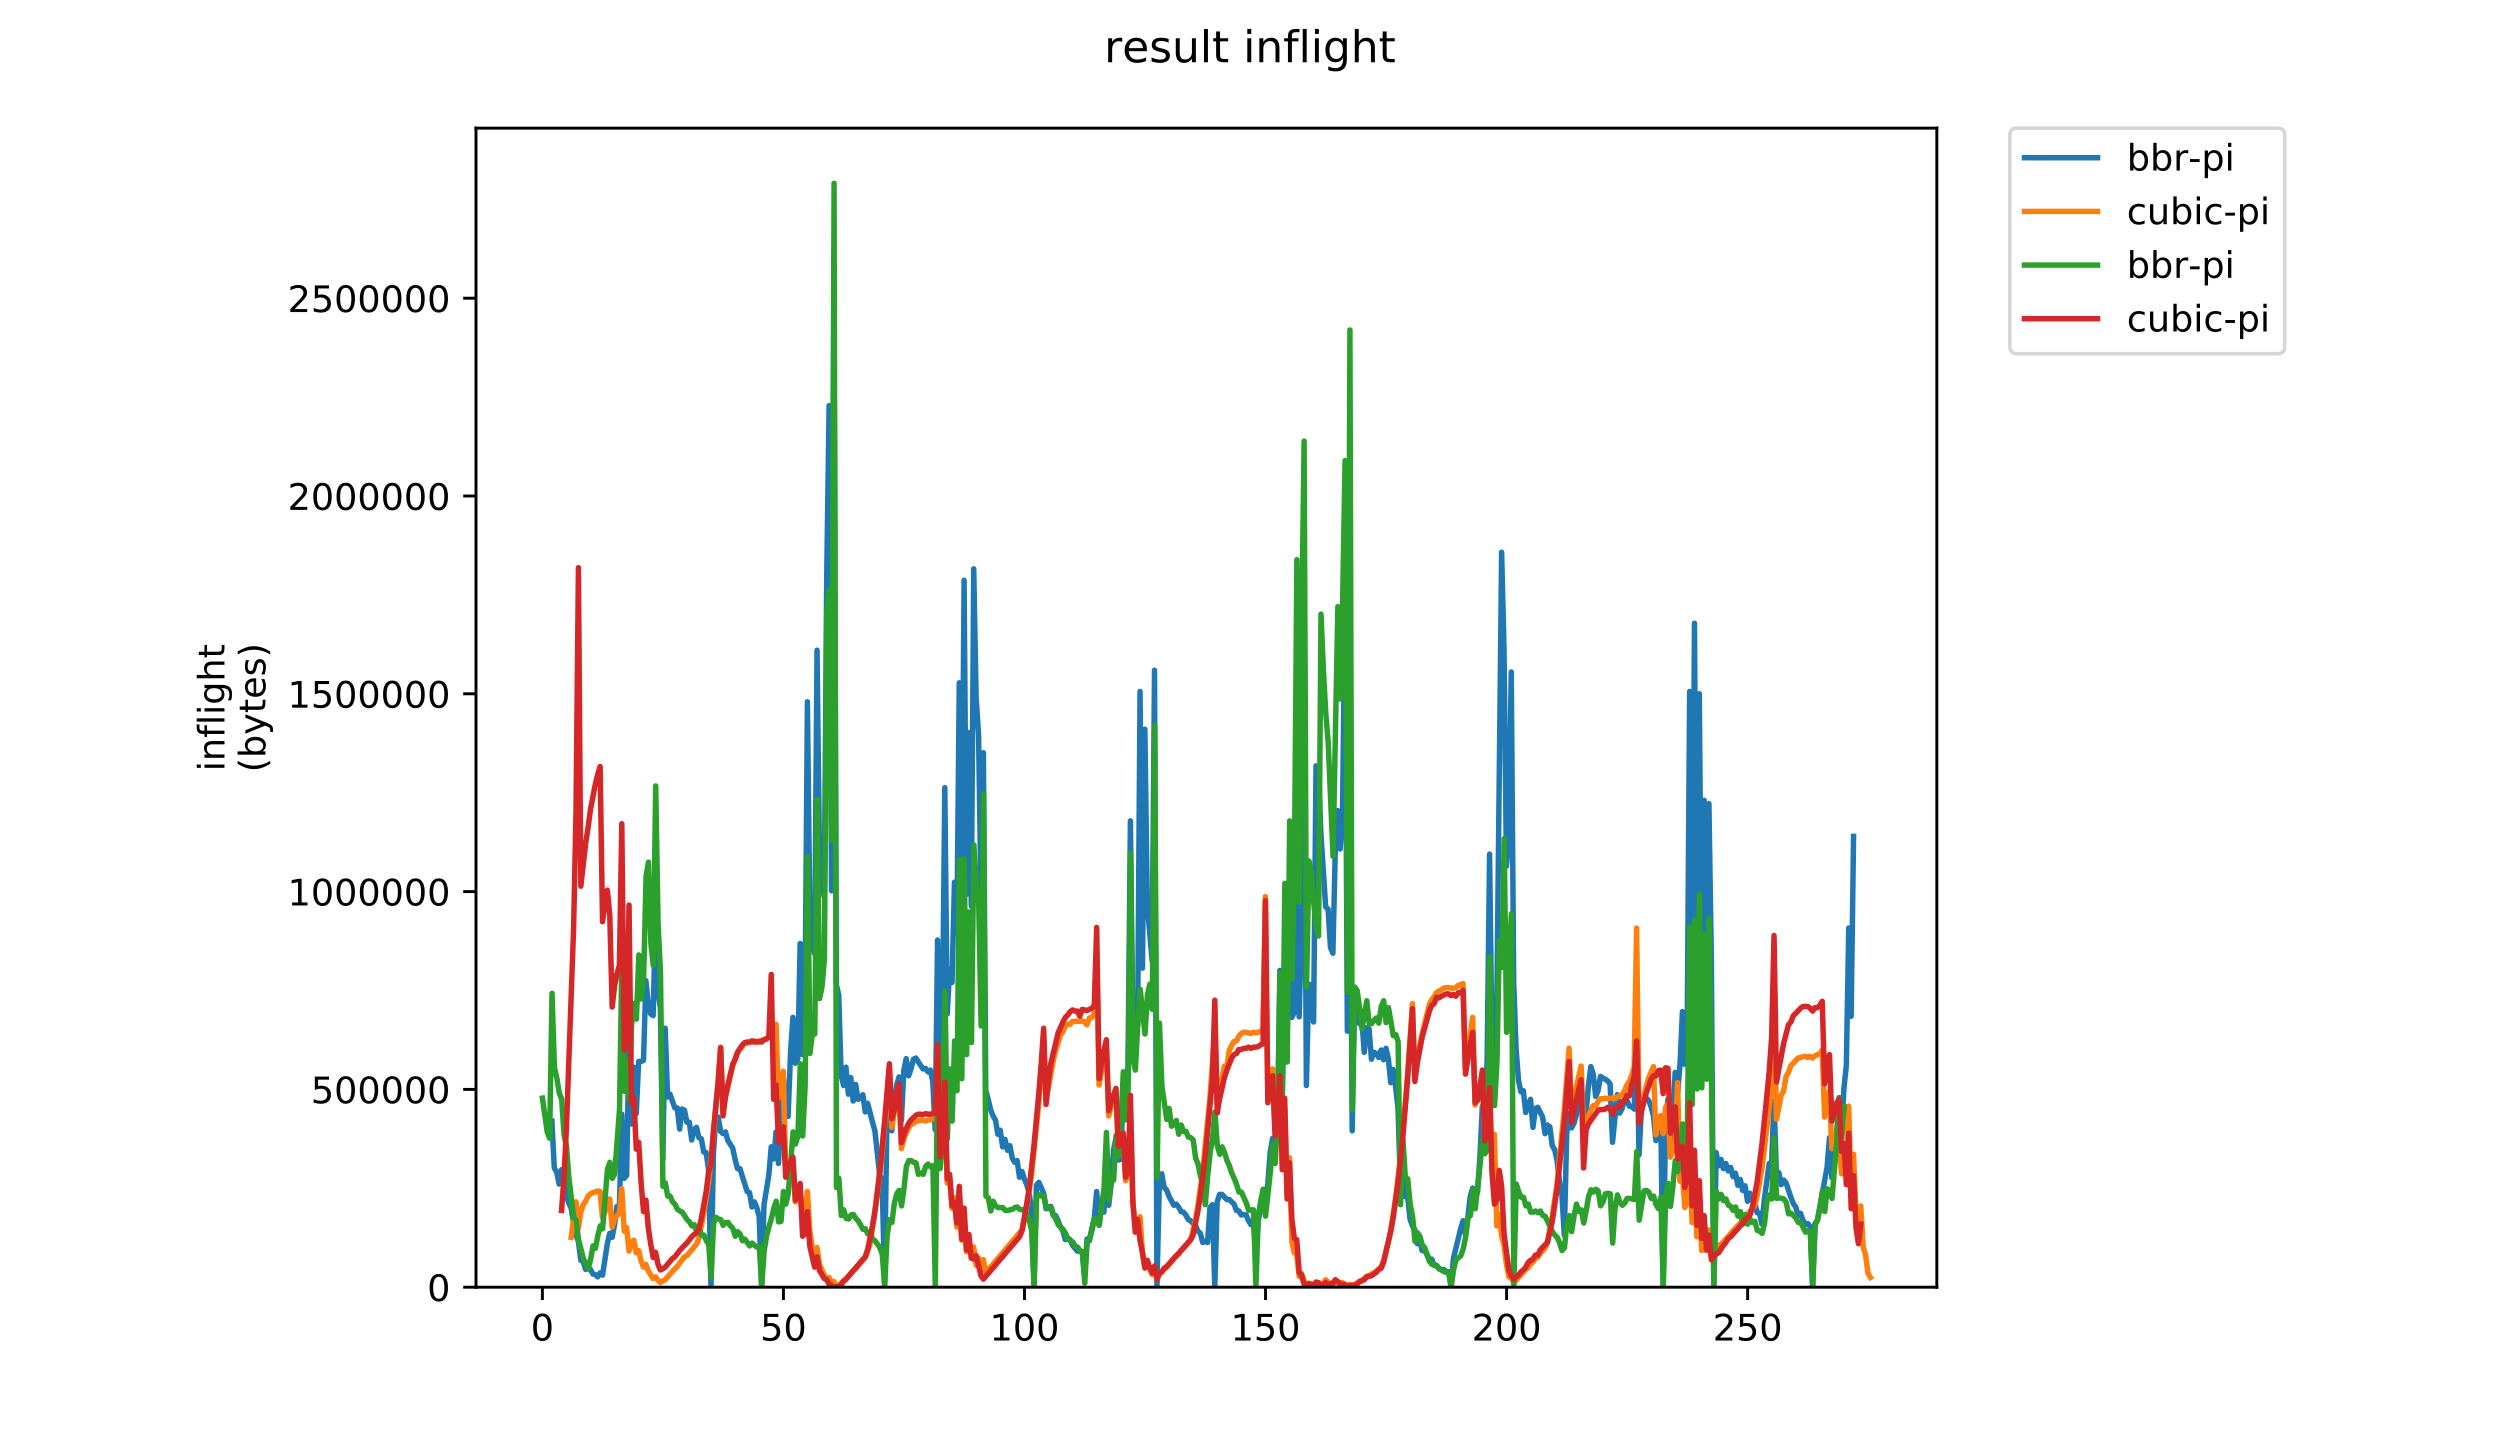 <?xml version="1.0" encoding="utf-8" standalone="no"?>
<!DOCTYPE svg PUBLIC "-//W3C//DTD SVG 1.1//EN"
  "http://www.w3.org/Graphics/SVG/1.1/DTD/svg11.dtd">
<!-- Created with matplotlib (https://matplotlib.org/) -->
<svg height="396pt" version="1.1" viewBox="0 0 684 396" width="684pt" xmlns="http://www.w3.org/2000/svg" xmlns:xlink="http://www.w3.org/1999/xlink">
 <defs>
  <style type="text/css">
*{stroke-linecap:butt;stroke-linejoin:round;}
  </style>
 </defs>
 <g id="figure_1">
  <g id="patch_1">
   <path d="M 0 396 
L 684 396 
L 684 0 
L 0 0 
z
" style="fill:#ffffff;"/>
  </g>
  <g id="axes_1">
   <g id="patch_2">
    <path d="M 130.23 352.174 
L 529.913 352.174 
L 529.913 35.062 
L 130.23 35.062 
z
" style="fill:#ffffff;"/>
   </g>
   <g id="matplotlib.axis_1">
    <g id="xtick_1">
     <g id="line2d_1">
      <defs>
       <path d="M 0 0 
L 0 3.5 
" id="mb42b13075e" style="stroke:#000000;stroke-width:0.8;"/>
      </defs>
      <g>
       <use style="stroke:#000000;stroke-width:0.8;" x="148.398" xlink:href="#mb42b13075e" y="352.174"/>
      </g>
     </g>
     <g id="text_1">
      <!-- 0 -->
      <defs>
       <path d="M 31.781 66.406 
Q 24.172 66.406 20.328 58.906 
Q 16.5 51.422 16.5 36.375 
Q 16.5 21.391 20.328 13.891 
Q 24.172 6.391 31.781 6.391 
Q 39.453 6.391 43.281 13.891 
Q 47.125 21.391 47.125 36.375 
Q 47.125 51.422 43.281 58.906 
Q 39.453 66.406 31.781 66.406 
z
M 31.781 74.219 
Q 44.047 74.219 50.516 64.516 
Q 56.984 54.828 56.984 36.375 
Q 56.984 17.969 50.516 8.266 
Q 44.047 -1.422 31.781 -1.422 
Q 19.531 -1.422 13.062 8.266 
Q 6.594 17.969 6.594 36.375 
Q 6.594 54.828 13.062 64.516 
Q 19.531 74.219 31.781 74.219 
z
" id="DejaVuSans-48"/>
      </defs>
      <g transform="translate(145.216 366.773)scale(0.1 -0.1)">
       <use xlink:href="#DejaVuSans-48"/>
      </g>
     </g>
    </g>
    <g id="xtick_2">
     <g id="line2d_2">
      <g>
       <use style="stroke:#000000;stroke-width:0.8;" x="214.349" xlink:href="#mb42b13075e" y="352.174"/>
      </g>
     </g>
     <g id="text_2">
      <!-- 50 -->
      <defs>
       <path d="M 10.797 72.906 
L 49.516 72.906 
L 49.516 64.594 
L 19.828 64.594 
L 19.828 46.734 
Q 21.969 47.469 24.109 47.828 
Q 26.266 48.188 28.422 48.188 
Q 40.625 48.188 47.75 41.5 
Q 54.891 34.812 54.891 23.391 
Q 54.891 11.625 47.562 5.094 
Q 40.234 -1.422 26.906 -1.422 
Q 22.312 -1.422 17.547 -0.641 
Q 12.797 0.141 7.719 1.703 
L 7.719 11.625 
Q 12.109 9.234 16.797 8.062 
Q 21.484 6.891 26.703 6.891 
Q 35.156 6.891 40.078 11.328 
Q 45.016 15.766 45.016 23.391 
Q 45.016 31 40.078 35.438 
Q 35.156 39.891 26.703 39.891 
Q 22.75 39.891 18.812 39.016 
Q 14.891 38.141 10.797 36.281 
z
" id="DejaVuSans-53"/>
      </defs>
      <g transform="translate(207.987 366.773)scale(0.1 -0.1)">
       <use xlink:href="#DejaVuSans-53"/>
       <use x="63.623" xlink:href="#DejaVuSans-48"/>
      </g>
     </g>
    </g>
    <g id="xtick_3">
     <g id="line2d_3">
      <g>
       <use style="stroke:#000000;stroke-width:0.8;" x="280.301" xlink:href="#mb42b13075e" y="352.174"/>
      </g>
     </g>
     <g id="text_3">
      <!-- 100 -->
      <defs>
       <path d="M 12.406 8.297 
L 28.516 8.297 
L 28.516 63.922 
L 10.984 60.406 
L 10.984 69.391 
L 28.422 72.906 
L 38.281 72.906 
L 38.281 8.297 
L 54.391 8.297 
L 54.391 0 
L 12.406 0 
z
" id="DejaVuSans-49"/>
      </defs>
      <g transform="translate(270.757 366.773)scale(0.1 -0.1)">
       <use xlink:href="#DejaVuSans-49"/>
       <use x="63.623" xlink:href="#DejaVuSans-48"/>
       <use x="127.246" xlink:href="#DejaVuSans-48"/>
      </g>
     </g>
    </g>
    <g id="xtick_4">
     <g id="line2d_4">
      <g>
       <use style="stroke:#000000;stroke-width:0.8;" x="346.252" xlink:href="#mb42b13075e" y="352.174"/>
      </g>
     </g>
     <g id="text_4">
      <!-- 150 -->
      <g transform="translate(336.708 366.773)scale(0.1 -0.1)">
       <use xlink:href="#DejaVuSans-49"/>
       <use x="63.623" xlink:href="#DejaVuSans-53"/>
       <use x="127.246" xlink:href="#DejaVuSans-48"/>
      </g>
     </g>
    </g>
    <g id="xtick_5">
     <g id="line2d_5">
      <g>
       <use style="stroke:#000000;stroke-width:0.8;" x="412.204" xlink:href="#mb42b13075e" y="352.174"/>
      </g>
     </g>
     <g id="text_5">
      <!-- 200 -->
      <defs>
       <path d="M 19.188 8.297 
L 53.609 8.297 
L 53.609 0 
L 7.328 0 
L 7.328 8.297 
Q 12.938 14.109 22.625 23.891 
Q 32.328 33.688 34.812 36.531 
Q 39.547 41.844 41.422 45.531 
Q 43.312 49.219 43.312 52.781 
Q 43.312 58.594 39.234 62.25 
Q 35.156 65.922 28.609 65.922 
Q 23.969 65.922 18.812 64.312 
Q 13.672 62.703 7.812 59.422 
L 7.812 69.391 
Q 13.766 71.781 18.938 73 
Q 24.125 74.219 28.422 74.219 
Q 39.75 74.219 46.484 68.547 
Q 53.219 62.891 53.219 53.422 
Q 53.219 48.922 51.531 44.891 
Q 49.859 40.875 45.406 35.406 
Q 44.188 33.984 37.641 27.219 
Q 31.109 20.453 19.188 8.297 
z
" id="DejaVuSans-50"/>
      </defs>
      <g transform="translate(402.66 366.773)scale(0.1 -0.1)">
       <use xlink:href="#DejaVuSans-50"/>
       <use x="63.623" xlink:href="#DejaVuSans-48"/>
       <use x="127.246" xlink:href="#DejaVuSans-48"/>
      </g>
     </g>
    </g>
    <g id="xtick_6">
     <g id="line2d_6">
      <g>
       <use style="stroke:#000000;stroke-width:0.8;" x="478.155" xlink:href="#mb42b13075e" y="352.174"/>
      </g>
     </g>
     <g id="text_6">
      <!-- 250 -->
      <g transform="translate(468.611 366.773)scale(0.1 -0.1)">
       <use xlink:href="#DejaVuSans-50"/>
       <use x="63.623" xlink:href="#DejaVuSans-53"/>
       <use x="127.246" xlink:href="#DejaVuSans-48"/>
      </g>
     </g>
    </g>
   </g>
   <g id="matplotlib.axis_2">
    <g id="ytick_1">
     <g id="line2d_7">
      <defs>
       <path d="M 0 0 
L -3.5 0 
" id="m7bd09e7911" style="stroke:#000000;stroke-width:0.8;"/>
      </defs>
      <g>
       <use style="stroke:#000000;stroke-width:0.8;" x="130.23" xlink:href="#m7bd09e7911" y="352.174"/>
      </g>
     </g>
     <g id="text_7">
      <!-- 0 -->
      <g transform="translate(116.868 355.973)scale(0.1 -0.1)">
       <use xlink:href="#DejaVuSans-48"/>
      </g>
     </g>
    </g>
    <g id="ytick_2">
     <g id="line2d_8">
      <g>
       <use style="stroke:#000000;stroke-width:0.8;" x="130.23" xlink:href="#m7bd09e7911" y="298.056"/>
      </g>
     </g>
     <g id="text_8">
      <!-- 500000 -->
      <g transform="translate(85.055 301.855)scale(0.1 -0.1)">
       <use xlink:href="#DejaVuSans-53"/>
       <use x="63.623" xlink:href="#DejaVuSans-48"/>
       <use x="127.246" xlink:href="#DejaVuSans-48"/>
       <use x="190.869" xlink:href="#DejaVuSans-48"/>
       <use x="254.492" xlink:href="#DejaVuSans-48"/>
       <use x="318.115" xlink:href="#DejaVuSans-48"/>
      </g>
     </g>
    </g>
    <g id="ytick_3">
     <g id="line2d_9">
      <g>
       <use style="stroke:#000000;stroke-width:0.8;" x="130.23" xlink:href="#m7bd09e7911" y="243.938"/>
      </g>
     </g>
     <g id="text_9">
      <!-- 1000000 -->
      <g transform="translate(78.693 247.737)scale(0.1 -0.1)">
       <use xlink:href="#DejaVuSans-49"/>
       <use x="63.623" xlink:href="#DejaVuSans-48"/>
       <use x="127.246" xlink:href="#DejaVuSans-48"/>
       <use x="190.869" xlink:href="#DejaVuSans-48"/>
       <use x="254.492" xlink:href="#DejaVuSans-48"/>
       <use x="318.115" xlink:href="#DejaVuSans-48"/>
       <use x="381.738" xlink:href="#DejaVuSans-48"/>
      </g>
     </g>
    </g>
    <g id="ytick_4">
     <g id="line2d_10">
      <g>
       <use style="stroke:#000000;stroke-width:0.8;" x="130.23" xlink:href="#m7bd09e7911" y="189.82"/>
      </g>
     </g>
     <g id="text_10">
      <!-- 1500000 -->
      <g transform="translate(78.693 193.619)scale(0.1 -0.1)">
       <use xlink:href="#DejaVuSans-49"/>
       <use x="63.623" xlink:href="#DejaVuSans-53"/>
       <use x="127.246" xlink:href="#DejaVuSans-48"/>
       <use x="190.869" xlink:href="#DejaVuSans-48"/>
       <use x="254.492" xlink:href="#DejaVuSans-48"/>
       <use x="318.115" xlink:href="#DejaVuSans-48"/>
       <use x="381.738" xlink:href="#DejaVuSans-48"/>
      </g>
     </g>
    </g>
    <g id="ytick_5">
     <g id="line2d_11">
      <g>
       <use style="stroke:#000000;stroke-width:0.8;" x="130.23" xlink:href="#m7bd09e7911" y="135.702"/>
      </g>
     </g>
     <g id="text_11">
      <!-- 2000000 -->
      <g transform="translate(78.693 139.501)scale(0.1 -0.1)">
       <use xlink:href="#DejaVuSans-50"/>
       <use x="63.623" xlink:href="#DejaVuSans-48"/>
       <use x="127.246" xlink:href="#DejaVuSans-48"/>
       <use x="190.869" xlink:href="#DejaVuSans-48"/>
       <use x="254.492" xlink:href="#DejaVuSans-48"/>
       <use x="318.115" xlink:href="#DejaVuSans-48"/>
       <use x="381.738" xlink:href="#DejaVuSans-48"/>
      </g>
     </g>
    </g>
    <g id="ytick_6">
     <g id="line2d_12">
      <g>
       <use style="stroke:#000000;stroke-width:0.8;" x="130.23" xlink:href="#m7bd09e7911" y="81.584"/>
      </g>
     </g>
     <g id="text_12">
      <!-- 2500000 -->
      <g transform="translate(78.693 85.383)scale(0.1 -0.1)">
       <use xlink:href="#DejaVuSans-50"/>
       <use x="63.623" xlink:href="#DejaVuSans-53"/>
       <use x="127.246" xlink:href="#DejaVuSans-48"/>
       <use x="190.869" xlink:href="#DejaVuSans-48"/>
       <use x="254.492" xlink:href="#DejaVuSans-48"/>
       <use x="318.115" xlink:href="#DejaVuSans-48"/>
       <use x="381.738" xlink:href="#DejaVuSans-48"/>
      </g>
     </g>
    </g>
    <g id="text_13">
     <!-- inflight -->
     <defs>
      <path d="M 9.422 54.688 
L 18.406 54.688 
L 18.406 0 
L 9.422 0 
z
M 9.422 75.984 
L 18.406 75.984 
L 18.406 64.594 
L 9.422 64.594 
z
" id="DejaVuSans-105"/>
      <path d="M 54.891 33.016 
L 54.891 0 
L 45.906 0 
L 45.906 32.719 
Q 45.906 40.484 42.875 44.328 
Q 39.844 48.188 33.797 48.188 
Q 26.516 48.188 22.312 43.547 
Q 18.109 38.922 18.109 30.906 
L 18.109 0 
L 9.078 0 
L 9.078 54.688 
L 18.109 54.688 
L 18.109 46.188 
Q 21.344 51.125 25.703 53.562 
Q 30.078 56 35.797 56 
Q 45.219 56 50.047 50.172 
Q 54.891 44.344 54.891 33.016 
z
" id="DejaVuSans-110"/>
      <path d="M 37.109 75.984 
L 37.109 68.5 
L 28.516 68.5 
Q 23.688 68.5 21.797 66.547 
Q 19.922 64.594 19.922 59.516 
L 19.922 54.688 
L 34.719 54.688 
L 34.719 47.703 
L 19.922 47.703 
L 19.922 0 
L 10.891 0 
L 10.891 47.703 
L 2.297 47.703 
L 2.297 54.688 
L 10.891 54.688 
L 10.891 58.5 
Q 10.891 67.625 15.141 71.797 
Q 19.391 75.984 28.609 75.984 
z
" id="DejaVuSans-102"/>
      <path d="M 9.422 75.984 
L 18.406 75.984 
L 18.406 0 
L 9.422 0 
z
" id="DejaVuSans-108"/>
      <path d="M 45.406 27.984 
Q 45.406 37.75 41.375 43.109 
Q 37.359 48.484 30.078 48.484 
Q 22.859 48.484 18.828 43.109 
Q 14.797 37.75 14.797 27.984 
Q 14.797 18.266 18.828 12.891 
Q 22.859 7.516 30.078 7.516 
Q 37.359 7.516 41.375 12.891 
Q 45.406 18.266 45.406 27.984 
z
M 54.391 6.781 
Q 54.391 -7.172 48.188 -13.984 
Q 42 -20.797 29.203 -20.797 
Q 24.469 -20.797 20.266 -20.094 
Q 16.062 -19.391 12.109 -17.922 
L 12.109 -9.188 
Q 16.062 -11.328 19.922 -12.344 
Q 23.781 -13.375 27.781 -13.375 
Q 36.625 -13.375 41.016 -8.766 
Q 45.406 -4.156 45.406 5.172 
L 45.406 9.625 
Q 42.625 4.781 38.281 2.391 
Q 33.938 0 27.875 0 
Q 17.828 0 11.672 7.656 
Q 5.516 15.328 5.516 27.984 
Q 5.516 40.672 11.672 48.328 
Q 17.828 56 27.875 56 
Q 33.938 56 38.281 53.609 
Q 42.625 51.219 45.406 46.391 
L 45.406 54.688 
L 54.391 54.688 
z
" id="DejaVuSans-103"/>
      <path d="M 54.891 33.016 
L 54.891 0 
L 45.906 0 
L 45.906 32.719 
Q 45.906 40.484 42.875 44.328 
Q 39.844 48.188 33.797 48.188 
Q 26.516 48.188 22.312 43.547 
Q 18.109 38.922 18.109 30.906 
L 18.109 0 
L 9.078 0 
L 9.078 75.984 
L 18.109 75.984 
L 18.109 46.188 
Q 21.344 51.125 25.703 53.562 
Q 30.078 56 35.797 56 
Q 45.219 56 50.047 50.172 
Q 54.891 44.344 54.891 33.016 
z
" id="DejaVuSans-104"/>
      <path d="M 18.312 70.219 
L 18.312 54.688 
L 36.812 54.688 
L 36.812 47.703 
L 18.312 47.703 
L 18.312 18.016 
Q 18.312 11.328 20.141 9.422 
Q 21.969 7.516 27.594 7.516 
L 36.812 7.516 
L 36.812 0 
L 27.594 0 
Q 17.188 0 13.234 3.875 
Q 9.281 7.766 9.281 18.016 
L 9.281 47.703 
L 2.688 47.703 
L 2.688 54.688 
L 9.281 54.688 
L 9.281 70.219 
z
" id="DejaVuSans-116"/>
     </defs>
     <g transform="translate(61.415 211.018)rotate(-90)scale(0.1 -0.1)">
      <use xlink:href="#DejaVuSans-105"/>
      <use x="27.783" xlink:href="#DejaVuSans-110"/>
      <use x="91.162" xlink:href="#DejaVuSans-102"/>
      <use x="126.367" xlink:href="#DejaVuSans-108"/>
      <use x="154.15" xlink:href="#DejaVuSans-105"/>
      <use x="181.934" xlink:href="#DejaVuSans-103"/>
      <use x="245.41" xlink:href="#DejaVuSans-104"/>
      <use x="308.789" xlink:href="#DejaVuSans-116"/>
     </g>
     <!-- (bytes) -->
     <defs>
      <path d="M 31 75.875 
Q 24.469 64.656 21.281 53.656 
Q 18.109 42.672 18.109 31.391 
Q 18.109 20.125 21.312 9.062 
Q 24.516 -2 31 -13.188 
L 23.188 -13.188 
Q 15.875 -1.703 12.234 9.375 
Q 8.594 20.453 8.594 31.391 
Q 8.594 42.281 12.203 53.312 
Q 15.828 64.359 23.188 75.875 
z
" id="DejaVuSans-40"/>
      <path d="M 48.688 27.297 
Q 48.688 37.203 44.609 42.844 
Q 40.531 48.484 33.406 48.484 
Q 26.266 48.484 22.188 42.844 
Q 18.109 37.203 18.109 27.297 
Q 18.109 17.391 22.188 11.75 
Q 26.266 6.109 33.406 6.109 
Q 40.531 6.109 44.609 11.75 
Q 48.688 17.391 48.688 27.297 
z
M 18.109 46.391 
Q 20.953 51.266 25.266 53.625 
Q 29.594 56 35.594 56 
Q 45.562 56 51.781 48.094 
Q 58.016 40.188 58.016 27.297 
Q 58.016 14.406 51.781 6.484 
Q 45.562 -1.422 35.594 -1.422 
Q 29.594 -1.422 25.266 0.953 
Q 20.953 3.328 18.109 8.203 
L 18.109 0 
L 9.078 0 
L 9.078 75.984 
L 18.109 75.984 
z
" id="DejaVuSans-98"/>
      <path d="M 32.172 -5.078 
Q 28.375 -14.844 24.75 -17.812 
Q 21.141 -20.797 15.094 -20.797 
L 7.906 -20.797 
L 7.906 -13.281 
L 13.188 -13.281 
Q 16.891 -13.281 18.938 -11.516 
Q 21 -9.766 23.484 -3.219 
L 25.094 0.875 
L 2.984 54.688 
L 12.5 54.688 
L 29.594 11.922 
L 46.688 54.688 
L 56.203 54.688 
z
" id="DejaVuSans-121"/>
      <path d="M 56.203 29.594 
L 56.203 25.203 
L 14.891 25.203 
Q 15.484 15.922 20.484 11.062 
Q 25.484 6.203 34.422 6.203 
Q 39.594 6.203 44.453 7.469 
Q 49.312 8.734 54.109 11.281 
L 54.109 2.781 
Q 49.266 0.734 44.188 -0.344 
Q 39.109 -1.422 33.891 -1.422 
Q 20.797 -1.422 13.156 6.188 
Q 5.516 13.812 5.516 26.812 
Q 5.516 40.234 12.766 48.109 
Q 20.016 56 32.328 56 
Q 43.359 56 49.781 48.891 
Q 56.203 41.797 56.203 29.594 
z
M 47.219 32.234 
Q 47.125 39.594 43.094 43.984 
Q 39.062 48.391 32.422 48.391 
Q 24.906 48.391 20.391 44.141 
Q 15.875 39.891 15.188 32.172 
z
" id="DejaVuSans-101"/>
      <path d="M 44.281 53.078 
L 44.281 44.578 
Q 40.484 46.531 36.375 47.5 
Q 32.281 48.484 27.875 48.484 
Q 21.188 48.484 17.844 46.438 
Q 14.5 44.391 14.5 40.281 
Q 14.5 37.156 16.891 35.375 
Q 19.281 33.594 26.516 31.984 
L 29.594 31.297 
Q 39.156 29.25 43.188 25.516 
Q 47.219 21.781 47.219 15.094 
Q 47.219 7.469 41.188 3.016 
Q 35.156 -1.422 24.609 -1.422 
Q 20.219 -1.422 15.453 -0.562 
Q 10.688 0.297 5.422 2 
L 5.422 11.281 
Q 10.406 8.688 15.234 7.391 
Q 20.062 6.109 24.812 6.109 
Q 31.156 6.109 34.562 8.281 
Q 37.984 10.453 37.984 14.406 
Q 37.984 18.062 35.516 20.016 
Q 33.062 21.969 24.703 23.781 
L 21.578 24.516 
Q 13.234 26.266 9.516 29.906 
Q 5.812 33.547 5.812 39.891 
Q 5.812 47.609 11.281 51.797 
Q 16.75 56 26.812 56 
Q 31.781 56 36.172 55.266 
Q 40.578 54.547 44.281 53.078 
z
" id="DejaVuSans-115"/>
      <path d="M 8.016 75.875 
L 15.828 75.875 
Q 23.141 64.359 26.781 53.312 
Q 30.422 42.281 30.422 31.391 
Q 30.422 20.453 26.781 9.375 
Q 23.141 -1.703 15.828 -13.188 
L 8.016 -13.188 
Q 14.5 -2 17.703 9.062 
Q 20.906 20.125 20.906 31.391 
Q 20.906 42.672 17.703 53.656 
Q 14.5 64.656 8.016 75.875 
z
" id="DejaVuSans-41"/>
     </defs>
     <g transform="translate(72.613 211.295)rotate(-90)scale(0.1 -0.1)">
      <use xlink:href="#DejaVuSans-40"/>
      <use x="39.014" xlink:href="#DejaVuSans-98"/>
      <use x="102.49" xlink:href="#DejaVuSans-121"/>
      <use x="161.67" xlink:href="#DejaVuSans-116"/>
      <use x="200.879" xlink:href="#DejaVuSans-101"/>
      <use x="262.402" xlink:href="#DejaVuSans-115"/>
      <use x="314.502" xlink:href="#DejaVuSans-41"/>
     </g>
    </g>
   </g>
   <g id="line2d_13">
    <path clip-path="url(#p0ad74a9372)" d="M 150.996 306.724 
L 151.656 319.575 
L 152.315 320.672 
L 152.975 323.963 
L 153.634 320.045 
L 154.294 322.71 
L 154.953 326.785 
L 155.613 329.135 
L 156.272 330.546 
L 156.932 334.778 
L 157.591 337.912 
L 158.251 339.636 
L 158.91 344.808 
L 159.57 345.121 
L 160.229 347.316 
L 160.889 347.002 
L 161.548 347.316 
L 162.208 348.569 
L 162.867 348.726 
L 163.527 349.353 
L 164.186 348.256 
L 164.846 348.883 
L 166.165 340.263 
L 166.824 337.442 
L 167.484 338.539 
L 168.143 335.091 
L 168.803 330.076 
L 169.462 330.546 
L 170.122 304.843 
L 170.782 322.396 
L 171.441 321.613 
L 172.101 283.528 
L 172.76 307.507 
L 173.42 291.991 
L 174.079 304.686 
L 174.739 290.424 
L 175.398 290.424 
L 176.058 290.111 
L 176.717 268.326 
L 177.377 274.751 
L 178.036 277.416 
L 178.696 277.886 
L 179.355 250.772 
L 180.015 271.147 
L 180.674 275.849 
L 181.334 317.224 
L 181.993 281.334 
L 182.653 300.141 
L 183.312 299.357 
L 184.631 303.119 
L 185.291 303.119 
L 185.95 308.918 
L 186.61 303.432 
L 187.269 303.746 
L 187.929 307.037 
L 188.588 307.037 
L 189.248 311.896 
L 189.907 309.075 
L 190.567 308.448 
L 191.226 311.269 
L 191.886 311.582 
L 192.546 315.187 
L 193.205 315.344 
L 193.865 320.045 
L 194.524 352.174 
L 195.184 315.814 
L 195.843 306.097 
L 196.503 305.627 
L 197.162 309.545 
L 197.822 310.172 
L 198.481 309.701 
L 199.141 312.052 
L 200.46 314.09 
L 201.119 317.224 
L 201.779 319.732 
L 202.438 319.732 
L 204.417 326.001 
L 205.076 326.314 
L 205.736 330.233 
L 206.395 328.822 
L 207.055 330.389 
L 207.714 332.897 
L 208.374 352.017 
L 209.033 329.606 
L 210.352 321.456 
L 211.012 313.776 
L 211.671 317.068 
L 212.331 309.701 
L 212.99 318.321 
L 213.65 304.373 
L 214.31 294.656 
L 214.969 302.962 
L 215.629 305.47 
L 216.288 288.073 
L 216.948 278.356 
L 217.607 290.894 
L 218.267 289.797 
L 218.926 258.139 
L 219.586 288.543 
L 220.245 276.162 
L 220.905 192 
L 221.564 250.459 
L 222.224 258.922 
L 222.883 260.96 
L 223.543 177.895 
L 224.202 234.159 
L 224.862 242.309 
L 225.521 245.444 
L 226.181 158.617 
L 226.84 110.973 
L 227.5 243.72 
L 228.159 80.254 
L 228.819 269.423 
L 229.478 272.244 
L 230.138 294.186 
L 230.797 297.007 
L 231.457 291.991 
L 232.116 299.357 
L 232.776 294.812 
L 233.435 301.238 
L 234.095 296.693 
L 234.754 300.768 
L 235.414 300.455 
L 236.074 299.514 
L 236.733 304.216 
L 237.393 301.865 
L 238.712 307.037 
L 239.371 309.388 
L 240.69 321.613 
L 241.35 322.866 
L 242.009 350.764 
L 242.669 305.313 
L 243.328 300.455 
L 243.988 309.388 
L 244.647 300.455 
L 245.307 297.007 
L 245.966 294.656 
L 246.626 306.567 
L 247.285 292.775 
L 247.945 289.64 
L 248.604 294.342 
L 249.264 292.462 
L 249.923 289.797 
L 250.583 289.484 
L 251.902 291.521 
L 252.561 292.462 
L 253.221 292.305 
L 253.88 293.245 
L 254.54 292.775 
L 255.199 295.91 
L 255.859 309.075 
L 256.518 257.198 
L 257.178 297.007 
L 257.838 281.177 
L 258.497 215.509 
L 259.157 277.416 
L 259.816 265.348 
L 260.476 268.796 
L 261.135 241.369 
L 261.795 255.317 
L 262.454 186.828 
L 263.114 249.519 
L 263.773 158.774 
L 264.433 244.66 
L 265.092 200.463 
L 265.752 247.951 
L 266.411 155.64 
L 267.071 190.903 
L 267.73 200.777 
L 268.39 245.13 
L 269.049 205.949 
L 269.709 298.417 
L 270.368 300.768 
L 271.028 303.589 
L 271.687 305.313 
L 272.347 306.41 
L 273.006 310.328 
L 273.666 309.231 
L 274.325 313.776 
L 274.985 311.739 
L 275.644 314.717 
L 276.304 313.463 
L 276.963 316.911 
L 277.623 318.008 
L 278.282 317.538 
L 278.942 322.083 
L 279.602 320.516 
L 280.261 322.553 
L 280.921 324.12 
L 281.58 326.471 
L 282.24 331.33 
L 282.899 352.174 
L 283.559 324.277 
L 284.218 323.493 
L 285.537 326.471 
L 286.197 330.703 
L 286.856 330.233 
L 287.516 330.076 
L 288.175 332.583 
L 288.835 332.583 
L 289.494 333.994 
L 290.154 335.718 
L 290.813 336.815 
L 291.473 339.166 
L 292.132 338.696 
L 292.792 339.166 
L 293.451 340.733 
L 294.77 342.3 
L 295.43 342.3 
L 296.089 342.457 
L 296.749 348.726 
L 297.408 339.009 
L 298.068 339.479 
L 298.727 336.031 
L 299.387 333.367 
L 300.046 326.001 
L 300.706 335.248 
L 301.366 329.919 
L 302.025 331.643 
L 302.685 321.456 
L 303.344 329.762 
L 304.004 324.12 
L 304.663 314.56 
L 305.323 311.425 
L 305.982 317.381 
L 306.642 317.224 
L 307.301 298.26 
L 307.961 304.216 
L 308.62 291.521 
L 309.28 224.599 
L 309.939 283.528 
L 310.599 284.782 
L 311.258 280.237 
L 311.918 189.179 
L 312.577 264.878 
L 313.237 199.523 
L 313.896 247.481 
L 315.215 262.84 
L 315.875 183.38 
L 316.534 352.017 
L 317.194 323.65 
L 317.853 321.142 
L 318.513 324.904 
L 319.172 325.531 
L 319.832 327.255 
L 321.151 329.762 
L 321.81 329.449 
L 322.47 330.233 
L 323.13 331.486 
L 323.789 331.643 
L 324.449 332.427 
L 325.108 333.68 
L 325.768 333.994 
L 326.427 334.778 
L 327.087 335.248 
L 327.746 336.815 
L 328.406 337.442 
L 329.065 339.95 
L 329.725 339.636 
L 330.384 339.95 
L 331.044 330.389 
L 331.703 329.606 
L 332.363 352.174 
L 333.022 328.822 
L 333.682 326.785 
L 334.341 326.785 
L 335.66 328.195 
L 336.32 328.195 
L 337.639 329.449 
L 338.298 331.173 
L 338.958 331.33 
L 339.617 332.427 
L 340.277 332.27 
L 340.936 332.427 
L 341.596 333.994 
L 342.255 335.091 
L 342.915 333.68 
L 343.574 342.3 
L 344.234 333.994 
L 344.894 331.173 
L 345.553 326.471 
L 346.213 328.038 
L 346.872 323.963 
L 347.532 315.187 
L 348.191 311.425 
L 348.851 312.209 
L 349.51 311.896 
L 350.17 265.505 
L 350.829 299.514 
L 351.489 264.094 
L 352.148 284.469 
L 352.808 251.086 
L 353.467 278.356 
L 354.127 276.946 
L 354.786 221.778 
L 355.446 278.199 
L 356.105 253.907 
L 356.765 178.992 
L 357.424 297.007 
L 358.084 269.266 
L 358.743 269.58 
L 359.403 279.61 
L 360.062 209.553 
L 360.722 210.18 
L 361.381 227.734 
L 362.7 248.108 
L 363.36 248.735 
L 364.019 259.236 
L 364.679 260.803 
L 365.338 232.279 
L 365.998 221.778 
L 366.658 232.279 
L 367.317 221.621 
L 367.977 165.513 
L 368.636 282.118 
L 369.296 209.24 
L 369.955 309.388 
L 370.615 271.46 
L 371.274 277.416 
L 371.934 280.08 
L 372.593 278.826 
L 373.253 287.916 
L 373.912 281.177 
L 374.572 281.491 
L 375.231 289.797 
L 375.891 287.916 
L 376.55 288.23 
L 377.21 289.327 
L 377.869 287.29 
L 378.529 289.954 
L 379.188 286.819 
L 379.848 289.64 
L 380.507 296.223 
L 381.167 292.618 
L 381.826 297.163 
L 382.486 303.119 
L 383.145 323.963 
L 383.805 320.359 
L 384.464 327.411 
L 385.124 327.255 
L 385.783 333.524 
L 386.443 335.404 
L 387.102 336.502 
L 387.762 340.263 
L 388.422 339.166 
L 389.081 342.144 
L 389.741 341.987 
L 391.06 344.495 
L 391.719 344.495 
L 392.379 346.219 
L 393.038 346.219 
L 393.698 347.002 
L 394.357 347.472 
L 395.017 347.316 
L 395.676 347.943 
L 396.336 347.943 
L 396.995 352.017 
L 397.655 344.338 
L 399.633 336.188 
L 400.293 333.994 
L 400.952 337.755 
L 401.612 333.054 
L 402.271 327.255 
L 402.931 325.061 
L 403.59 327.098 
L 404.25 326.158 
L 404.909 316.441 
L 405.569 302.649 
L 406.228 308.448 
L 406.888 289.484 
L 407.547 233.689 
L 408.207 286.036 
L 408.866 289.797 
L 409.526 275.222 
L 410.845 151.095 
L 411.505 177.895 
L 412.164 236.981 
L 412.824 228.831 
L 413.483 183.85 
L 414.143 268.639 
L 414.802 286.976 
L 415.462 295.596 
L 416.121 298.731 
L 416.781 298.417 
L 417.44 304.373 
L 418.1 302.335 
L 418.759 300.768 
L 419.419 308.448 
L 420.078 303.276 
L 420.738 302.962 
L 422.057 305.627 
L 422.716 310.172 
L 423.376 307.821 
L 424.035 308.291 
L 424.695 313.463 
L 425.354 314.56 
L 426.014 317.538 
L 426.673 323.18 
L 427.333 326.785 
L 427.992 337.912 
L 428.652 310.328 
L 429.311 304.686 
L 429.971 308.604 
L 430.63 307.351 
L 431.29 305 
L 431.95 298.731 
L 432.609 299.984 
L 433.269 307.664 
L 433.928 304.686 
L 434.588 297.007 
L 435.247 291.835 
L 435.907 293.872 
L 436.566 299.984 
L 437.226 298.417 
L 437.885 294.499 
L 438.545 294.969 
L 439.204 295.283 
L 439.864 295.753 
L 440.523 296.536 
L 441.183 312.522 
L 442.502 299.514 
L 443.161 304.529 
L 443.821 303.276 
L 444.48 300.611 
L 445.14 301.081 
L 445.799 302.649 
L 446.459 302.805 
L 447.118 303.432 
L 447.778 280.237 
L 448.437 315.97 
L 449.097 303.432 
L 449.756 300.611 
L 450.416 300.455 
L 451.075 301.081 
L 451.735 302.805 
L 452.394 305.47 
L 453.054 312.052 
L 453.714 307.821 
L 454.373 305.313 
L 455.033 352.017 
L 455.692 306.567 
L 456.352 300.768 
L 457.011 313.62 
L 457.671 305.313 
L 458.33 293.402 
L 458.99 299.044 
L 459.649 291.364 
L 460.309 276.789 
L 460.968 291.208 
L 461.628 280.237 
L 462.287 189.179 
L 462.947 274.125 
L 463.606 170.529 
L 464.266 268.953 
L 464.925 189.806 
L 465.585 267.072 
L 466.244 218.957 
L 466.904 261.743 
L 467.563 219.897 
L 468.223 262.527 
L 468.882 352.017 
L 469.542 315.344 
L 470.201 318.948 
L 470.861 317.224 
L 471.52 319.732 
L 472.18 318.321 
L 472.839 320.359 
L 473.499 319.418 
L 474.158 321.926 
L 474.818 320.986 
L 475.478 324.277 
L 476.137 322.71 
L 476.797 325.687 
L 477.456 324.434 
L 478.116 328.665 
L 478.775 326.471 
L 479.435 328.509 
L 480.094 328.979 
L 480.754 331.8 
L 481.413 331.957 
L 482.073 334.934 
L 482.732 328.038 
L 484.051 318.321 
L 484.711 318.165 
L 485.37 301.238 
L 486.03 321.142 
L 486.689 320.829 
L 487.349 324.12 
L 488.008 322.866 
L 488.668 323.65 
L 489.987 327.568 
L 490.646 329.292 
L 491.306 330.233 
L 491.965 332.583 
L 492.625 331.957 
L 493.284 333.837 
L 493.944 335.091 
L 494.603 334.778 
L 495.263 335.561 
L 495.922 352.174 
L 496.582 334.778 
L 497.242 333.837 
L 499.88 319.418 
L 500.539 311.269 
L 501.199 322.239 
L 501.858 314.873 
L 502.518 309.858 
L 503.177 300.298 
L 503.837 310.328 
L 504.496 297.79 
L 505.156 291.521 
L 505.815 253.907 
L 506.475 278.043 
L 507.134 228.831 
L 507.134 228.831 
" style="fill:none;stroke:#1f77b4;stroke-linecap:square;stroke-width:1.5;"/>
   </g>
   <g id="line2d_14">
    <path clip-path="url(#p0ad74a9372)" d="M 156.267 338.539 
L 157.586 328.822 
L 158.245 336.031 
L 158.905 331.643 
L 159.564 329.606 
L 160.224 328.665 
L 160.883 327.255 
L 161.543 326.628 
L 162.203 326.314 
L 162.862 326.158 
L 163.522 325.844 
L 164.181 326.001 
L 164.841 333.21 
L 165.5 331.643 
L 166.16 329.449 
L 166.819 328.038 
L 167.479 335.718 
L 168.138 333.524 
L 168.798 332.583 
L 169.457 331.957 
L 170.117 325.217 
L 170.776 336.815 
L 171.436 335.875 
L 172.095 342.3 
L 172.755 339.95 
L 173.414 339.323 
L 174.074 342.771 
L 174.733 342.144 
L 175.393 344.965 
L 176.052 346.689 
L 176.712 345.905 
L 177.371 347.786 
L 178.69 349.823 
L 179.35 349.353 
L 180.009 350.293 
L 180.669 350.92 
L 181.328 350.45 
L 181.988 350.137 
L 184.626 347.159 
L 185.286 346.532 
L 187.264 343.868 
L 187.924 343.554 
L 190.562 340.42 
L 191.221 338.852 
L 192.54 331.957 
L 193.859 323.493 
L 195.178 310.798 
L 196.497 295.283 
L 197.157 286.506 
L 197.816 304.216 
L 198.476 300.141 
L 199.135 297.633 
L 199.795 294.186 
L 200.454 291.678 
L 201.773 288.073 
L 202.433 286.976 
L 203.092 286.349 
L 203.752 285.409 
L 204.411 285.409 
L 205.731 285.095 
L 206.39 284.782 
L 207.05 285.252 
L 207.709 285.095 
L 208.369 284.625 
L 209.028 284.469 
L 209.688 284.155 
L 210.347 283.685 
L 211.007 282.745 
L 212.326 280.237 
L 212.985 300.455 
L 214.304 293.088 
L 214.964 319.889 
L 215.623 320.986 
L 216.942 318.321 
L 217.602 328.822 
L 218.921 325.844 
L 219.58 333.054 
L 220.24 331.8 
L 220.899 326.001 
L 221.559 336.815 
L 222.218 341.047 
L 222.878 346.219 
L 223.537 341.36 
L 224.197 345.905 
L 225.516 348.883 
L 226.175 349.823 
L 226.835 349.51 
L 227.495 350.92 
L 228.154 350.607 
L 228.814 351.861 
L 229.473 351.861 
L 230.133 351.077 
L 230.792 350.607 
L 231.452 349.98 
L 233.43 347.629 
L 234.09 347.159 
L 235.409 345.435 
L 236.728 344.024 
L 238.047 340.42 
L 240.025 326.941 
L 241.344 315.344 
L 242.663 300.611 
L 243.323 292.305 
L 243.982 308.448 
L 244.642 304.373 
L 245.301 301.238 
L 245.961 298.731 
L 246.62 314.246 
L 247.28 311.739 
L 247.94 310.015 
L 248.599 308.604 
L 249.259 307.664 
L 249.918 307.351 
L 250.578 306.724 
L 251.237 306.724 
L 251.897 306.41 
L 253.216 306.724 
L 253.875 306.41 
L 254.535 306.41 
L 255.194 306.097 
L 255.854 306.097 
L 256.513 293.715 
L 257.173 318.165 
L 257.832 315.344 
L 258.492 302.179 
L 259.151 323.65 
L 259.811 322.396 
L 260.47 330.546 
L 261.13 327.725 
L 261.789 335.718 
L 262.449 326.314 
L 263.108 339.323 
L 263.768 332.897 
L 264.427 342.457 
L 265.087 339.009 
L 265.746 344.338 
L 266.406 341.203 
L 267.065 346.219 
L 267.725 344.181 
L 268.384 347.472 
L 269.044 344.651 
L 269.704 347.943 
L 271.023 346.689 
L 279.596 336.502 
L 280.256 333.994 
L 281.575 325.844 
L 282.234 321.299 
L 284.213 301.865 
L 285.532 284.625 
L 286.191 301.081 
L 288.17 290.267 
L 288.829 287.446 
L 290.148 283.215 
L 290.808 282.274 
L 291.468 280.707 
L 292.127 280.237 
L 292.787 280.237 
L 293.446 279.453 
L 295.425 279.453 
L 296.084 279.297 
L 296.744 279.61 
L 297.403 280.394 
L 298.063 278.513 
L 298.722 278.356 
L 299.382 277.573 
L 300.041 261.43 
L 300.701 296.85 
L 301.36 293.088 
L 302.02 290.581 
L 302.679 286.976 
L 303.339 305.313 
L 303.998 302.805 
L 304.658 301.552 
L 305.317 299.514 
L 305.977 314.873 
L 306.636 312.679 
L 307.296 311.112 
L 307.955 323.023 
L 308.615 321.456 
L 309.274 306.097 
L 309.934 328.822 
L 310.593 335.404 
L 311.912 332.897 
L 312.572 342.771 
L 313.232 347.002 
L 313.891 345.278 
L 315.21 348.726 
L 315.87 347.159 
L 316.529 349.98 
L 317.189 348.569 
L 317.848 348.099 
L 318.508 347.159 
L 319.167 346.845 
L 319.827 345.905 
L 320.486 345.278 
L 321.146 344.338 
L 322.465 343.084 
L 323.124 342.144 
L 323.784 341.517 
L 325.762 339.323 
L 327.081 333.837 
L 327.741 329.919 
L 329.06 320.359 
L 331.038 300.298 
L 332.357 281.961 
L 333.017 301.708 
L 333.676 297.633 
L 334.336 294.969 
L 334.996 291.678 
L 335.655 291.991 
L 336.315 287.446 
L 336.974 286.036 
L 337.634 284.939 
L 338.293 284.782 
L 338.953 283.528 
L 339.612 282.745 
L 340.272 282.431 
L 340.931 282.431 
L 342.25 282.745 
L 342.91 282.431 
L 343.569 282.588 
L 344.229 282.431 
L 344.888 282.118 
L 345.548 281.647 
L 346.207 245.287 
L 346.867 298.731 
L 347.526 297.32 
L 348.186 292.462 
L 348.845 309.075 
L 349.505 306.724 
L 350.164 289.64 
L 350.824 318.478 
L 351.483 303.276 
L 352.143 326.628 
L 352.802 316.754 
L 353.462 339.793 
L 354.121 342.771 
L 354.781 343.084 
L 355.44 349.196 
L 356.1 348.413 
L 356.76 350.45 
L 357.419 351.391 
L 358.079 351.077 
L 359.398 351.391 
L 360.057 351.704 
L 360.717 351.704 
L 362.036 351.077 
L 362.695 350.137 
L 363.355 350.764 
L 364.014 351.234 
L 364.674 351.391 
L 365.333 351.234 
L 365.993 351.547 
L 366.652 351.077 
L 367.312 350.92 
L 367.971 351.547 
L 368.631 352.017 
L 369.29 351.391 
L 369.95 352.017 
L 370.609 351.391 
L 371.928 350.764 
L 373.247 349.823 
L 373.907 349.196 
L 374.566 349.04 
L 375.226 348.569 
L 375.885 348.256 
L 377.204 347.316 
L 377.864 346.532 
L 378.524 344.965 
L 379.843 339.793 
L 380.502 336.658 
L 381.821 328.038 
L 383.14 316.911 
L 384.459 302.492 
L 385.778 284.625 
L 386.438 274.595 
L 387.097 294.342 
L 388.416 286.349 
L 389.076 282.901 
L 391.054 274.908 
L 391.714 273.498 
L 392.373 272.714 
L 393.033 271.617 
L 393.692 271.147 
L 394.352 270.833 
L 395.011 270.363 
L 395.671 270.206 
L 396.33 270.206 
L 396.99 270.363 
L 397.649 270.363 
L 398.309 270.206 
L 398.968 269.58 
L 399.628 269.423 
L 400.288 269.109 
L 400.947 292.462 
L 402.926 278.356 
L 403.585 302.335 
L 404.245 298.26 
L 405.564 295.283 
L 406.223 311.739 
L 406.883 309.388 
L 407.542 295.126 
L 408.202 320.202 
L 408.861 310.328 
L 409.521 335.404 
L 410.18 332.27 
L 410.84 338.226 
L 411.499 340.576 
L 412.159 345.905 
L 412.818 349.353 
L 413.478 349.667 
L 414.137 350.92 
L 414.797 350.293 
L 417.435 347.316 
L 418.094 346.845 
L 418.754 345.905 
L 419.413 345.278 
L 420.073 344.338 
L 420.732 344.024 
L 421.392 342.927 
L 422.711 341.517 
L 423.371 339.793 
L 424.69 332.897 
L 426.009 323.807 
L 427.987 303.589 
L 429.306 286.819 
L 429.966 304.216 
L 431.285 297.32 
L 432.604 291.678 
L 433.263 309.075 
L 435.242 303.746 
L 435.901 302.492 
L 436.561 302.649 
L 437.22 301.395 
L 437.88 300.611 
L 438.539 300.611 
L 439.199 300.455 
L 439.858 300.611 
L 440.518 300.455 
L 441.177 300.455 
L 441.837 300.611 
L 442.496 300.141 
L 443.816 299.514 
L 444.475 298.417 
L 445.135 296.85 
L 445.794 295.91 
L 446.454 294.186 
L 447.113 291.835 
L 447.773 253.907 
L 448.432 305.627 
L 450.411 297.32 
L 451.07 294.969 
L 452.389 291.835 
L 453.049 310.485 
L 453.708 307.037 
L 454.368 305.313 
L 455.027 310.172 
L 455.687 302.962 
L 456.346 302.022 
L 457.006 316.597 
L 457.665 314.873 
L 458.325 312.836 
L 458.984 296.223 
L 459.644 323.18 
L 460.303 321.456 
L 460.963 330.389 
L 461.622 328.979 
L 462.282 313.776 
L 462.941 334.464 
L 463.601 320.986 
L 464.26 338.382 
L 464.92 330.233 
L 465.58 342.144 
L 466.239 340.89 
L 466.899 342.144 
L 467.558 336.502 
L 468.218 343.241 
L 469.537 341.36 
L 470.196 340.733 
L 470.856 340.42 
L 471.515 339.793 
L 474.813 336.031 
L 475.472 335.404 
L 480.089 329.919 
L 480.748 327.255 
L 482.067 319.732 
L 484.046 303.276 
L 484.705 296.223 
L 485.365 266.132 
L 486.024 306.253 
L 487.344 299.671 
L 488.003 298.417 
L 488.663 294.499 
L 489.322 293.402 
L 489.982 291.521 
L 490.641 290.894 
L 491.96 289.484 
L 493.939 289.014 
L 494.598 289.327 
L 495.258 289.014 
L 495.917 289.484 
L 496.577 288.857 
L 497.236 288.543 
L 497.896 288.387 
L 498.555 287.29 
L 499.215 305.627 
L 500.534 298.574 
L 501.193 314.246 
L 501.853 312.366 
L 502.512 309.858 
L 503.172 310.172 
L 503.831 321.142 
L 504.491 318.948 
L 505.15 317.694 
L 505.81 302.649 
L 506.469 326.314 
L 507.129 315.814 
L 507.788 332.427 
L 508.448 338.069 
L 509.108 329.919 
L 509.767 341.203 
L 510.427 343.398 
L 511.086 348.413 
L 511.746 349.51 
L 511.746 349.51 
" style="fill:none;stroke:#ff7f0e;stroke-linecap:square;stroke-width:1.5;"/>
   </g>
   <g id="line2d_15">
    <path clip-path="url(#p0ad74a9372)" d="M 148.398 300.455 
L 149.717 309.701 
L 150.376 311.425 
L 151.036 271.774 
L 151.695 292.148 
L 152.355 294.969 
L 153.014 299.044 
L 153.674 300.768 
L 154.333 310.642 
L 154.993 313.62 
L 155.652 322.239 
L 156.971 333.21 
L 157.631 333.837 
L 158.29 339.166 
L 159.609 344.338 
L 160.269 345.592 
L 160.928 347.159 
L 161.588 344.651 
L 162.247 340.89 
L 162.907 341.517 
L 163.566 338.069 
L 164.226 335.404 
L 164.885 336.188 
L 166.204 319.889 
L 166.864 318.008 
L 167.523 322.396 
L 168.183 321.142 
L 169.502 303.432 
L 170.162 261.273 
L 170.821 298.574 
L 171.481 290.111 
L 172.14 300.768 
L 172.8 280.394 
L 173.459 274.595 
L 174.119 278.826 
L 174.778 261.273 
L 175.438 273.341 
L 176.097 267.699 
L 176.757 239.802 
L 177.416 235.883 
L 178.076 258.139 
L 178.735 264.094 
L 179.395 215.039 
L 180.054 252.81 
L 180.714 266.288 
L 181.373 324.59 
L 182.033 323.65 
L 182.692 327.255 
L 183.352 327.255 
L 184.011 328.822 
L 184.671 329.449 
L 185.33 330.859 
L 185.99 331.33 
L 186.649 331.643 
L 187.968 333.68 
L 188.628 334.307 
L 189.287 335.404 
L 189.947 335.091 
L 190.607 336.972 
L 191.266 336.188 
L 191.926 337.912 
L 192.585 337.912 
L 193.245 339.479 
L 193.904 340.42 
L 194.564 349.51 
L 195.223 334.778 
L 195.883 333.054 
L 196.542 333.524 
L 197.202 333.68 
L 197.861 335.248 
L 198.521 334.464 
L 199.18 334.464 
L 199.84 335.404 
L 200.499 336.031 
L 201.159 338.226 
L 201.818 336.972 
L 202.478 337.599 
L 203.137 339.479 
L 203.797 339.009 
L 205.116 340.89 
L 205.775 340.106 
L 206.435 340.733 
L 207.094 341.203 
L 207.754 341.047 
L 208.413 352.017 
L 209.073 342.3 
L 209.732 338.226 
L 210.392 335.561 
L 211.051 333.367 
L 211.711 330.546 
L 212.371 328.665 
L 213.03 334.307 
L 213.69 334.151 
L 214.349 326.001 
L 215.009 329.449 
L 215.668 326.628 
L 216.987 309.701 
L 217.647 312.993 
L 218.306 310.798 
L 218.966 291.051 
L 219.625 310.798 
L 220.285 297.007 
L 220.944 234.316 
L 221.604 288.23 
L 222.263 282.745 
L 222.923 282.901 
L 223.582 218.644 
L 224.242 273.184 
L 224.901 270.05 
L 225.561 262.37 
L 226.22 167.708 
L 226.88 161.439 
L 227.539 229.771 
L 228.199 50.163 
L 228.858 324.904 
L 229.518 322.396 
L 230.177 332.583 
L 230.837 331.016 
L 231.496 333.367 
L 232.156 333.524 
L 232.815 332.427 
L 233.475 332.27 
L 234.135 333.367 
L 234.794 333.994 
L 236.113 336.345 
L 236.773 336.188 
L 237.432 337.599 
L 238.092 337.285 
L 238.751 339.009 
L 239.411 339.479 
L 240.73 341.36 
L 241.389 343.241 
L 242.049 352.017 
L 242.708 338.226 
L 243.368 333.68 
L 244.027 334.464 
L 244.687 329.292 
L 245.346 326.628 
L 246.006 325.687 
L 246.665 329.919 
L 247.325 325.217 
L 247.984 319.105 
L 248.644 317.538 
L 249.303 317.538 
L 249.963 318.008 
L 250.622 318.165 
L 251.282 321.299 
L 251.941 320.986 
L 252.601 321.299 
L 253.26 319.105 
L 253.92 318.478 
L 254.579 319.262 
L 255.239 318.948 
L 255.899 352.017 
L 256.558 285.722 
L 257.218 319.732 
L 257.877 312.366 
L 258.537 270.99 
L 259.196 311.582 
L 259.856 292.462 
L 260.515 306.724 
L 261.175 284.782 
L 261.834 298.417 
L 262.494 235.257 
L 263.153 295.126 
L 263.813 234.943 
L 264.472 288.543 
L 265.132 249.519 
L 265.791 285.252 
L 266.451 231.182 
L 267.11 241.996 
L 267.77 247.011 
L 268.429 280.707 
L 269.089 217.233 
L 269.748 327.255 
L 270.408 327.725 
L 271.067 331.33 
L 271.727 328.665 
L 272.386 329.919 
L 273.046 330.389 
L 274.365 330.389 
L 275.024 331.173 
L 275.684 331.173 
L 277.003 330.859 
L 277.663 330.389 
L 278.322 330.233 
L 278.982 330.859 
L 279.641 331.016 
L 280.301 330.859 
L 281.62 333.837 
L 282.279 336.815 
L 282.939 352.017 
L 283.598 327.725 
L 284.258 326.785 
L 284.917 327.255 
L 285.577 327.255 
L 286.236 330.076 
L 286.896 330.703 
L 287.555 330.389 
L 288.215 332.27 
L 288.874 333.524 
L 289.534 335.091 
L 290.853 336.345 
L 291.512 337.442 
L 292.172 339.009 
L 292.831 339.479 
L 293.491 339.793 
L 294.15 340.89 
L 294.81 341.203 
L 295.469 342.144 
L 296.129 342.457 
L 296.788 351.077 
L 297.448 339.793 
L 298.108 338.852 
L 298.767 336.658 
L 299.427 333.367 
L 300.746 335.091 
L 302.065 325.061 
L 302.724 309.858 
L 303.384 328.195 
L 304.043 322.71 
L 304.703 322.866 
L 305.362 310.642 
L 306.022 316.284 
L 306.681 307.351 
L 307.341 293.245 
L 308 306.41 
L 308.66 297.79 
L 309.319 233.376 
L 309.979 289.954 
L 310.638 292.775 
L 311.298 280.08 
L 311.957 270.677 
L 313.276 282.901 
L 313.936 272.244 
L 314.595 269.266 
L 315.255 276.162 
L 315.914 198.426 
L 316.574 322.083 
L 317.233 279.923 
L 317.893 297.163 
L 319.212 306.253 
L 319.872 303.276 
L 320.531 308.134 
L 321.191 307.664 
L 321.85 306.567 
L 322.51 310.328 
L 323.169 307.821 
L 323.829 309.545 
L 324.488 309.545 
L 325.148 311.112 
L 325.807 311.269 
L 326.467 311.896 
L 327.126 316.911 
L 327.786 318.478 
L 328.445 321.769 
L 329.105 323.807 
L 329.764 329.606 
L 330.424 321.613 
L 331.083 315.5 
L 331.743 311.582 
L 332.402 304.216 
L 333.062 313.463 
L 333.721 315.814 
L 334.381 313.776 
L 335.04 315.344 
L 335.7 317.538 
L 336.359 318.948 
L 337.019 320.986 
L 337.678 322.396 
L 338.338 324.12 
L 338.997 326.158 
L 339.657 326.158 
L 340.976 329.135 
L 341.636 331.173 
L 342.295 331.016 
L 342.955 331.016 
L 343.614 352.017 
L 344.274 332.897 
L 344.933 328.509 
L 345.593 325.374 
L 346.252 332.74 
L 347.571 320.516 
L 348.231 313.149 
L 348.89 318.321 
L 349.55 305.156 
L 350.209 266.288 
L 350.869 299.828 
L 351.528 241.682 
L 352.188 290.581 
L 352.847 224.599 
L 353.507 268.012 
L 354.166 235.413 
L 354.826 153.132 
L 355.485 246.854 
L 356.145 171.782 
L 356.804 120.69 
L 357.464 270.05 
L 358.123 235.57 
L 358.783 238.234 
L 359.442 247.168 
L 360.102 253.28 
L 360.761 256.101 
L 361.421 168.021 
L 362.08 183.223 
L 362.74 195.291 
L 363.4 203.128 
L 364.719 234.316 
L 366.038 165.984 
L 366.697 191.217 
L 367.357 163.633 
L 368.016 126.018 
L 368.676 271.46 
L 369.335 90.285 
L 369.995 303.589 
L 370.654 270.05 
L 371.314 270.99 
L 371.973 275.692 
L 372.633 281.491 
L 373.952 273.811 
L 374.611 280.08 
L 375.271 280.08 
L 375.93 279.14 
L 376.59 278.513 
L 377.249 279.923 
L 377.909 275.378 
L 378.568 273.811 
L 379.228 279.767 
L 379.887 275.692 
L 381.206 283.371 
L 381.866 283.058 
L 382.525 284.939 
L 383.185 329.606 
L 383.844 311.739 
L 384.504 322.239 
L 385.164 322.553 
L 385.823 329.449 
L 386.483 332.897 
L 387.142 339.636 
L 387.802 337.285 
L 388.461 338.226 
L 389.121 340.576 
L 389.78 341.36 
L 391.099 345.121 
L 391.759 345.905 
L 392.418 345.905 
L 393.078 346.375 
L 393.737 347.159 
L 394.397 347.316 
L 395.056 347.943 
L 395.716 348.099 
L 396.375 347.943 
L 397.035 352.017 
L 397.694 347.472 
L 398.354 344.651 
L 399.013 344.181 
L 399.673 343.554 
L 400.332 341.674 
L 400.992 338.539 
L 401.651 333.054 
L 402.311 332.583 
L 402.97 325.531 
L 403.63 330.703 
L 404.949 318.635 
L 405.608 311.739 
L 406.268 315.657 
L 406.928 314.56 
L 407.587 261.743 
L 408.247 298.104 
L 408.906 302.492 
L 409.566 290.738 
L 410.225 257.512 
L 410.885 264.721 
L 411.544 229.458 
L 412.204 282.431 
L 412.863 262.527 
L 413.523 249.989 
L 414.182 352.017 
L 414.842 323.963 
L 415.501 326.001 
L 416.161 327.568 
L 416.82 327.568 
L 417.48 329.919 
L 418.139 329.449 
L 418.799 331.643 
L 419.458 331.643 
L 420.118 331.33 
L 420.777 331.8 
L 421.437 331.33 
L 422.096 332.583 
L 422.756 332.74 
L 424.734 336.972 
L 425.394 337.912 
L 426.053 338.539 
L 426.713 340.106 
L 427.372 342.144 
L 428.032 341.36 
L 428.692 334.934 
L 429.351 332.583 
L 430.011 336.972 
L 430.67 332.583 
L 431.33 329.449 
L 431.989 331.486 
L 432.649 331.016 
L 433.308 334.621 
L 433.968 331.33 
L 434.627 327.411 
L 435.287 325.531 
L 435.946 326.158 
L 436.606 325.374 
L 437.265 325.844 
L 437.925 329.919 
L 438.584 328.822 
L 439.244 326.628 
L 439.903 326.471 
L 440.563 326.628 
L 441.222 340.106 
L 441.882 330.546 
L 442.541 326.941 
L 443.201 328.979 
L 443.86 329.762 
L 444.52 329.135 
L 445.179 327.882 
L 445.839 327.882 
L 447.158 328.195 
L 447.817 315.03 
L 448.477 333.837 
L 449.796 325.844 
L 450.456 325.687 
L 451.115 326.158 
L 451.775 327.882 
L 452.434 327.255 
L 453.094 329.606 
L 453.753 330.703 
L 454.413 327.568 
L 455.072 352.017 
L 455.732 327.568 
L 456.391 323.807 
L 457.051 330.076 
L 457.71 324.434 
L 458.37 317.538 
L 459.029 320.516 
L 459.689 316.284 
L 460.348 307.507 
L 461.008 315.97 
L 461.667 309.231 
L 462.327 253.593 
L 462.986 302.179 
L 463.646 251.713 
L 464.305 297.947 
L 464.965 244.66 
L 465.624 297.633 
L 466.284 255.788 
L 466.943 295.283 
L 467.603 251.243 
L 468.262 295.753 
L 468.922 352.174 
L 469.581 326.001 
L 470.241 328.038 
L 470.9 326.785 
L 471.56 328.509 
L 472.22 328.038 
L 472.879 329.762 
L 473.539 330.076 
L 474.198 331.173 
L 474.858 330.233 
L 475.517 332.74 
L 476.177 331.486 
L 476.836 334.934 
L 477.496 332.27 
L 478.155 334.934 
L 478.815 333.524 
L 479.474 334.464 
L 480.134 334.151 
L 480.793 336.658 
L 481.453 336.815 
L 482.112 337.442 
L 482.772 334.778 
L 483.431 328.822 
L 484.091 326.941 
L 484.75 328.038 
L 485.41 311.425 
L 486.069 327.882 
L 486.729 327.725 
L 488.048 328.038 
L 488.707 328.979 
L 489.367 332.113 
L 490.026 331.957 
L 491.345 333.21 
L 492.005 334.464 
L 492.664 334.464 
L 493.984 337.128 
L 494.643 336.658 
L 495.303 337.285 
L 495.962 352.017 
L 496.622 335.091 
L 497.281 333.837 
L 497.941 330.389 
L 498.6 326.001 
L 499.26 331.486 
L 499.919 325.217 
L 500.579 325.844 
L 501.238 327.882 
L 502.557 312.209 
L 503.217 300.455 
L 503.876 311.269 
L 504.536 302.805 
L 504.536 302.805 
" style="fill:none;stroke:#2ca02c;stroke-linecap:square;stroke-width:1.5;"/>
   </g>
   <g id="line2d_16">
    <path clip-path="url(#p0ad74a9372)" d="M 153.639 331.173 
L 154.299 322.239 
L 154.958 308.918 
L 156.937 254.064 
L 157.596 221.935 
L 158.256 155.326 
L 158.916 242.466 
L 160.235 230.711 
L 160.894 226.48 
L 161.554 221.465 
L 162.873 214.569 
L 163.532 211.904 
L 164.192 209.71 
L 164.851 252.183 
L 165.511 247.324 
L 166.17 243.563 
L 166.83 250.302 
L 167.489 275.535 
L 168.149 269.736 
L 168.808 266.445 
L 169.468 264.094 
L 170.127 225.383 
L 170.787 287.29 
L 171.446 284.312 
L 172.106 247.638 
L 172.765 301.865 
L 173.425 300.455 
L 174.084 314.403 
L 174.744 312.522 
L 175.403 323.493 
L 176.063 331.486 
L 176.722 328.352 
L 177.382 336.031 
L 178.041 340.42 
L 178.701 344.024 
L 179.36 342.614 
L 180.02 345.905 
L 180.68 347.472 
L 181.339 347.159 
L 181.999 346.689 
L 183.977 344.338 
L 184.637 343.868 
L 185.956 342.144 
L 187.275 340.733 
L 187.934 340.106 
L 189.253 338.382 
L 189.913 337.755 
L 190.572 337.285 
L 191.232 336.188 
L 191.891 333.367 
L 193.21 326.001 
L 193.87 320.672 
L 194.529 318.478 
L 195.189 309.388 
L 196.508 296.066 
L 197.167 286.663 
L 197.827 305.313 
L 198.486 299.984 
L 199.146 296.693 
L 199.805 294.186 
L 200.465 291.208 
L 201.124 289.797 
L 201.784 287.916 
L 203.103 285.879 
L 203.763 285.252 
L 204.422 285.095 
L 205.082 285.095 
L 205.741 284.782 
L 206.401 285.095 
L 207.06 284.939 
L 207.72 284.939 
L 208.379 285.095 
L 209.039 284.469 
L 209.698 284.312 
L 210.358 283.685 
L 211.017 266.602 
L 211.677 300.768 
L 212.336 296.85 
L 212.996 312.522 
L 213.655 310.172 
L 214.315 308.291 
L 214.974 322.083 
L 215.634 319.262 
L 216.953 316.597 
L 217.612 328.352 
L 218.272 325.531 
L 218.931 323.807 
L 219.591 338.226 
L 220.25 337.599 
L 220.91 331.486 
L 221.569 341.047 
L 222.888 346.689 
L 223.548 343.868 
L 224.208 347.629 
L 225.527 349.823 
L 226.186 350.137 
L 226.846 351.391 
L 227.505 351.704 
L 228.165 352.174 
L 228.824 352.174 
L 230.143 351.547 
L 230.803 350.45 
L 231.462 349.98 
L 236.738 343.868 
L 237.398 341.83 
L 238.717 335.404 
L 239.376 331.486 
L 240.695 320.672 
L 242.014 307.037 
L 243.333 291.051 
L 243.993 306.097 
L 244.652 303.903 
L 245.312 299.357 
L 245.972 296.536 
L 246.631 312.679 
L 247.291 310.485 
L 247.95 308.761 
L 248.61 307.351 
L 249.269 306.41 
L 250.588 305.156 
L 251.248 304.843 
L 251.907 304.843 
L 252.567 305 
L 253.226 304.686 
L 253.886 304.843 
L 254.545 304.843 
L 255.864 304.529 
L 256.524 285.722 
L 257.183 316.597 
L 257.843 313.306 
L 258.502 296.066 
L 259.162 322.553 
L 259.821 321.299 
L 260.481 329.919 
L 261.14 328.979 
L 261.8 334.621 
L 262.459 324.59 
L 263.119 339.009 
L 263.778 330.546 
L 264.438 341.987 
L 265.097 337.755 
L 265.757 344.181 
L 266.416 344.495 
L 267.076 343.554 
L 268.395 349.04 
L 269.055 349.98 
L 278.947 338.382 
L 279.607 336.815 
L 280.926 329.292 
L 281.585 325.061 
L 282.904 313.306 
L 284.223 299.044 
L 284.883 290.894 
L 285.542 281.334 
L 286.202 302.179 
L 286.861 295.439 
L 287.521 290.894 
L 289.5 282.588 
L 290.819 279.61 
L 291.478 278.356 
L 292.138 277.729 
L 292.797 276.789 
L 293.457 276.319 
L 294.116 276.632 
L 294.776 276.632 
L 295.435 278.043 
L 296.095 276.162 
L 297.414 276.475 
L 298.733 275.849 
L 299.392 275.065 
L 300.052 253.75 
L 300.711 295.126 
L 301.371 290.738 
L 302.69 284.469 
L 303.349 303.903 
L 304.009 301.395 
L 305.328 297.79 
L 305.987 313.62 
L 306.647 311.582 
L 307.306 310.015 
L 307.966 322.083 
L 308.625 320.516 
L 309.285 299.671 
L 309.944 328.665 
L 310.604 337.128 
L 311.264 333.68 
L 311.923 339.479 
L 312.583 342.771 
L 313.242 346.845 
L 313.902 344.808 
L 314.561 346.845 
L 315.221 348.256 
L 315.88 346.375 
L 316.54 350.137 
L 317.199 348.413 
L 317.859 347.943 
L 318.518 347.002 
L 319.178 346.532 
L 321.816 343.554 
L 322.475 342.927 
L 325.773 339.166 
L 326.432 337.912 
L 327.751 331.33 
L 328.411 327.098 
L 329.73 316.597 
L 331.708 295.439 
L 332.368 273.654 
L 333.028 304.529 
L 333.687 300.611 
L 335.006 294.812 
L 335.666 292.775 
L 336.985 289.484 
L 337.644 288.543 
L 338.304 288.23 
L 338.963 287.133 
L 339.623 287.133 
L 340.282 286.819 
L 340.942 286.819 
L 341.601 286.506 
L 342.261 286.819 
L 342.92 286.506 
L 343.58 286.506 
L 344.239 286.349 
L 344.899 285.879 
L 345.558 285.566 
L 346.218 246.384 
L 346.877 301.708 
L 347.537 297.633 
L 348.196 294.342 
L 348.856 310.798 
L 349.515 309.075 
L 350.175 294.342 
L 350.834 320.045 
L 351.494 300.455 
L 352.153 328.038 
L 352.813 318.165 
L 353.472 333.68 
L 354.132 338.852 
L 354.792 339.166 
L 355.451 348.099 
L 356.111 348.883 
L 356.77 351.234 
L 357.43 351.547 
L 358.089 351.234 
L 358.749 351.547 
L 359.408 351.704 
L 360.068 350.764 
L 360.727 350.92 
L 361.387 351.861 
L 362.046 351.547 
L 362.706 350.92 
L 363.365 351.547 
L 364.025 351.234 
L 364.684 351.077 
L 365.344 350.137 
L 366.003 350.607 
L 366.663 351.234 
L 367.322 351.547 
L 367.982 351.391 
L 368.641 352.017 
L 369.301 351.704 
L 369.96 351.704 
L 371.279 351.391 
L 371.939 350.607 
L 372.598 350.45 
L 373.258 350.137 
L 373.917 349.353 
L 375.236 349.04 
L 376.556 348.099 
L 377.215 347.316 
L 377.875 347.002 
L 378.534 345.435 
L 380.513 336.815 
L 381.172 333.21 
L 382.491 323.65 
L 383.81 311.112 
L 385.129 294.969 
L 386.448 276.005 
L 387.108 295.91 
L 387.767 290.894 
L 389.086 283.842 
L 391.065 276.632 
L 391.724 275.065 
L 392.384 274.595 
L 393.043 272.871 
L 393.703 273.028 
L 394.362 272.557 
L 395.681 271.93 
L 396.341 271.93 
L 397 272.401 
L 397.66 272.087 
L 398.32 272.557 
L 398.979 271.617 
L 399.639 271.617 
L 400.298 270.99 
L 400.958 293.872 
L 402.277 285.722 
L 402.936 282.431 
L 403.596 301.708 
L 404.255 301.081 
L 404.915 297.32 
L 405.574 292.775 
L 406.234 312.209 
L 406.893 310.015 
L 407.553 297.633 
L 408.212 320.829 
L 408.872 329.449 
L 409.531 328.352 
L 410.191 320.202 
L 410.85 324.59 
L 411.51 337.599 
L 412.829 347.472 
L 413.488 349.04 
L 414.148 349.98 
L 414.807 349.353 
L 415.467 348.883 
L 416.126 347.943 
L 416.786 347.472 
L 417.445 346.689 
L 418.105 345.435 
L 418.764 344.808 
L 419.424 344.495 
L 420.084 343.398 
L 420.743 343.398 
L 421.403 341.987 
L 422.722 340.576 
L 423.381 339.95 
L 424.7 334.151 
L 426.019 325.217 
L 427.998 307.037 
L 429.317 290.424 
L 429.976 307.194 
L 430.636 303.746 
L 431.295 301.081 
L 431.955 297.947 
L 432.614 295.439 
L 433.274 319.575 
L 433.933 309.231 
L 434.593 307.507 
L 437.231 303.746 
L 437.89 303.589 
L 438.55 303.589 
L 439.209 303.432 
L 439.869 302.962 
L 440.528 303.432 
L 441.188 304.843 
L 441.848 303.119 
L 442.507 302.805 
L 443.167 302.962 
L 443.826 301.395 
L 444.486 301.395 
L 445.145 299.671 
L 445.805 299.828 
L 446.464 296.693 
L 447.124 294.499 
L 447.783 284.782 
L 448.443 307.351 
L 449.102 304.059 
L 450.421 299.044 
L 451.74 295.283 
L 452.4 294.342 
L 453.059 294.342 
L 453.719 292.932 
L 454.378 292.775 
L 455.038 299.201 
L 455.697 292.148 
L 456.357 292.305 
L 457.016 310.015 
L 457.676 306.724 
L 458.335 302.805 
L 458.995 317.068 
L 460.314 313.62 
L 460.973 324.904 
L 461.633 322.866 
L 462.292 301.708 
L 462.952 329.919 
L 463.612 314.717 
L 464.271 335.248 
L 464.931 323.023 
L 465.59 338.852 
L 466.25 332.583 
L 466.909 341.987 
L 467.569 337.912 
L 468.228 344.651 
L 468.888 343.711 
L 469.547 343.084 
L 470.207 342.771 
L 471.526 340.733 
L 472.185 339.95 
L 472.845 338.852 
L 473.504 338.382 
L 476.142 335.404 
L 476.802 334.778 
L 477.461 333.68 
L 478.121 333.21 
L 478.78 332.427 
L 479.44 330.389 
L 480.759 323.337 
L 482.078 312.993 
L 483.397 299.828 
L 484.056 293.088 
L 484.716 283.842 
L 485.376 255.944 
L 486.035 296.066 
L 488.014 285.409 
L 489.333 280.394 
L 489.992 279.61 
L 490.652 277.886 
L 491.311 277.259 
L 492.63 275.849 
L 493.29 275.378 
L 494.609 275.378 
L 495.268 275.849 
L 495.928 276.632 
L 496.587 275.692 
L 497.247 275.692 
L 497.906 275.065 
L 498.566 273.968 
L 499.225 296.536 
L 500.544 288.543 
L 501.204 306.724 
L 502.523 301.708 
L 503.182 300.768 
L 503.842 315.03 
L 504.501 312.836 
L 505.161 324.12 
L 505.82 310.015 
L 506.48 330.703 
L 507.14 321.613 
L 507.799 335.875 
L 508.459 340.263 
L 509.118 334.934 
L 509.118 334.934 
" style="fill:none;stroke:#d62728;stroke-linecap:square;stroke-width:1.5;"/>
   </g>
   <g id="patch_3">
    <path d="M 130.23 352.174 
L 130.23 35.062 
" style="fill:none;stroke:#000000;stroke-linecap:square;stroke-linejoin:miter;stroke-width:0.8;"/>
   </g>
   <g id="patch_4">
    <path d="M 529.913 352.174 
L 529.913 35.062 
" style="fill:none;stroke:#000000;stroke-linecap:square;stroke-linejoin:miter;stroke-width:0.8;"/>
   </g>
   <g id="patch_5">
    <path d="M 130.23 352.174 
L 529.913 352.174 
" style="fill:none;stroke:#000000;stroke-linecap:square;stroke-linejoin:miter;stroke-width:0.8;"/>
   </g>
   <g id="patch_6">
    <path d="M 130.23 35.062 
L 529.913 35.062 
" style="fill:none;stroke:#000000;stroke-linecap:square;stroke-linejoin:miter;stroke-width:0.8;"/>
   </g>
   <g id="legend_1">
    <g id="patch_7">
     <path d="M 551.897 96.775 
L 623.092 96.775 
Q 625.092 96.775 625.092 94.775 
L 625.092 37.062 
Q 625.092 35.062 623.092 35.062 
L 551.897 35.062 
Q 549.897 35.062 549.897 37.062 
L 549.897 94.775 
Q 549.897 96.775 551.897 96.775 
z
" style="fill:#ffffff;opacity:0.8;stroke:#cccccc;stroke-linejoin:miter;"/>
    </g>
    <g id="line2d_17">
     <path d="M 553.897 43.161 
L 573.897 43.161 
" style="fill:none;stroke:#1f77b4;stroke-linecap:square;stroke-width:1.5;"/>
    </g>
    <g id="line2d_18"/>
    <g id="text_14">
     <!-- bbr-pi -->
     <defs>
      <path d="M 41.109 46.297 
Q 39.594 47.172 37.812 47.578 
Q 36.031 48 33.891 48 
Q 26.266 48 22.188 43.047 
Q 18.109 38.094 18.109 28.812 
L 18.109 0 
L 9.078 0 
L 9.078 54.688 
L 18.109 54.688 
L 18.109 46.188 
Q 20.953 51.172 25.484 53.578 
Q 30.031 56 36.531 56 
Q 37.453 56 38.578 55.875 
Q 39.703 55.766 41.062 55.516 
z
" id="DejaVuSans-114"/>
      <path d="M 4.891 31.391 
L 31.203 31.391 
L 31.203 23.391 
L 4.891 23.391 
z
" id="DejaVuSans-45"/>
      <path d="M 18.109 8.203 
L 18.109 -20.797 
L 9.078 -20.797 
L 9.078 54.688 
L 18.109 54.688 
L 18.109 46.391 
Q 20.953 51.266 25.266 53.625 
Q 29.594 56 35.594 56 
Q 45.562 56 51.781 48.094 
Q 58.016 40.188 58.016 27.297 
Q 58.016 14.406 51.781 6.484 
Q 45.562 -1.422 35.594 -1.422 
Q 29.594 -1.422 25.266 0.953 
Q 20.953 3.328 18.109 8.203 
z
M 48.688 27.297 
Q 48.688 37.203 44.609 42.844 
Q 40.531 48.484 33.406 48.484 
Q 26.266 48.484 22.188 42.844 
Q 18.109 37.203 18.109 27.297 
Q 18.109 17.391 22.188 11.75 
Q 26.266 6.109 33.406 6.109 
Q 40.531 6.109 44.609 11.75 
Q 48.688 17.391 48.688 27.297 
z
" id="DejaVuSans-112"/>
     </defs>
     <g transform="translate(581.897 46.661)scale(0.1 -0.1)">
      <use xlink:href="#DejaVuSans-98"/>
      <use x="63.477" xlink:href="#DejaVuSans-98"/>
      <use x="126.953" xlink:href="#DejaVuSans-114"/>
      <use x="167.973" xlink:href="#DejaVuSans-45"/>
      <use x="204.057" xlink:href="#DejaVuSans-112"/>
      <use x="267.533" xlink:href="#DejaVuSans-105"/>
     </g>
    </g>
    <g id="line2d_19">
     <path d="M 553.897 57.839 
L 573.897 57.839 
" style="fill:none;stroke:#ff7f0e;stroke-linecap:square;stroke-width:1.5;"/>
    </g>
    <g id="line2d_20"/>
    <g id="text_15">
     <!-- cubic-pi -->
     <defs>
      <path d="M 48.781 52.594 
L 48.781 44.188 
Q 44.969 46.297 41.141 47.344 
Q 37.312 48.391 33.406 48.391 
Q 24.656 48.391 19.812 42.844 
Q 14.984 37.312 14.984 27.297 
Q 14.984 17.281 19.812 11.734 
Q 24.656 6.203 33.406 6.203 
Q 37.312 6.203 41.141 7.25 
Q 44.969 8.297 48.781 10.406 
L 48.781 2.094 
Q 45.016 0.344 40.984 -0.531 
Q 36.969 -1.422 32.422 -1.422 
Q 20.062 -1.422 12.781 6.344 
Q 5.516 14.109 5.516 27.297 
Q 5.516 40.672 12.859 48.328 
Q 20.219 56 33.016 56 
Q 37.156 56 41.109 55.141 
Q 45.062 54.297 48.781 52.594 
z
" id="DejaVuSans-99"/>
      <path d="M 8.5 21.578 
L 8.5 54.688 
L 17.484 54.688 
L 17.484 21.922 
Q 17.484 14.156 20.5 10.266 
Q 23.531 6.391 29.594 6.391 
Q 36.859 6.391 41.078 11.031 
Q 45.312 15.672 45.312 23.688 
L 45.312 54.688 
L 54.297 54.688 
L 54.297 0 
L 45.312 0 
L 45.312 8.406 
Q 42.047 3.422 37.719 1 
Q 33.406 -1.422 27.688 -1.422 
Q 18.266 -1.422 13.375 4.438 
Q 8.5 10.297 8.5 21.578 
z
M 31.109 56 
z
" id="DejaVuSans-117"/>
     </defs>
     <g transform="translate(581.897 61.339)scale(0.1 -0.1)">
      <use xlink:href="#DejaVuSans-99"/>
      <use x="54.98" xlink:href="#DejaVuSans-117"/>
      <use x="118.359" xlink:href="#DejaVuSans-98"/>
      <use x="181.836" xlink:href="#DejaVuSans-105"/>
      <use x="209.619" xlink:href="#DejaVuSans-99"/>
      <use x="264.6" xlink:href="#DejaVuSans-45"/>
      <use x="300.684" xlink:href="#DejaVuSans-112"/>
      <use x="364.16" xlink:href="#DejaVuSans-105"/>
     </g>
    </g>
    <g id="line2d_21">
     <path d="M 553.897 72.517 
L 573.897 72.517 
" style="fill:none;stroke:#2ca02c;stroke-linecap:square;stroke-width:1.5;"/>
    </g>
    <g id="line2d_22"/>
    <g id="text_16">
     <!-- bbr-pi -->
     <g transform="translate(581.897 76.017)scale(0.1 -0.1)">
      <use xlink:href="#DejaVuSans-98"/>
      <use x="63.477" xlink:href="#DejaVuSans-98"/>
      <use x="126.953" xlink:href="#DejaVuSans-114"/>
      <use x="167.973" xlink:href="#DejaVuSans-45"/>
      <use x="204.057" xlink:href="#DejaVuSans-112"/>
      <use x="267.533" xlink:href="#DejaVuSans-105"/>
     </g>
    </g>
    <g id="line2d_23">
     <path d="M 553.897 87.195 
L 573.897 87.195 
" style="fill:none;stroke:#d62728;stroke-linecap:square;stroke-width:1.5;"/>
    </g>
    <g id="line2d_24"/>
    <g id="text_17">
     <!-- cubic-pi -->
     <g transform="translate(581.897 90.695)scale(0.1 -0.1)">
      <use xlink:href="#DejaVuSans-99"/>
      <use x="54.98" xlink:href="#DejaVuSans-117"/>
      <use x="118.359" xlink:href="#DejaVuSans-98"/>
      <use x="181.836" xlink:href="#DejaVuSans-105"/>
      <use x="209.619" xlink:href="#DejaVuSans-99"/>
      <use x="264.6" xlink:href="#DejaVuSans-45"/>
      <use x="300.684" xlink:href="#DejaVuSans-112"/>
      <use x="364.16" xlink:href="#DejaVuSans-105"/>
     </g>
    </g>
   </g>
  </g>
  <g id="text_18">
   <!-- result inflight -->
   <defs>
    <path id="DejaVuSans-32"/>
   </defs>
   <g transform="translate(302.11 17.038)scale(0.12 -0.12)">
    <use xlink:href="#DejaVuSans-114"/>
    <use x="41.082" xlink:href="#DejaVuSans-101"/>
    <use x="102.605" xlink:href="#DejaVuSans-115"/>
    <use x="154.705" xlink:href="#DejaVuSans-117"/>
    <use x="218.084" xlink:href="#DejaVuSans-108"/>
    <use x="245.867" xlink:href="#DejaVuSans-116"/>
    <use x="285.076" xlink:href="#DejaVuSans-32"/>
    <use x="316.863" xlink:href="#DejaVuSans-105"/>
    <use x="344.646" xlink:href="#DejaVuSans-110"/>
    <use x="408.025" xlink:href="#DejaVuSans-102"/>
    <use x="443.23" xlink:href="#DejaVuSans-108"/>
    <use x="471.014" xlink:href="#DejaVuSans-105"/>
    <use x="498.797" xlink:href="#DejaVuSans-103"/>
    <use x="562.273" xlink:href="#DejaVuSans-104"/>
    <use x="625.652" xlink:href="#DejaVuSans-116"/>
   </g>
  </g>
 </g>
 <defs>
  <clipPath id="p0ad74a9372">
   <rect height="317.112" width="399.683" x="130.23" y="35.062"/>
  </clipPath>
 </defs>
</svg>
